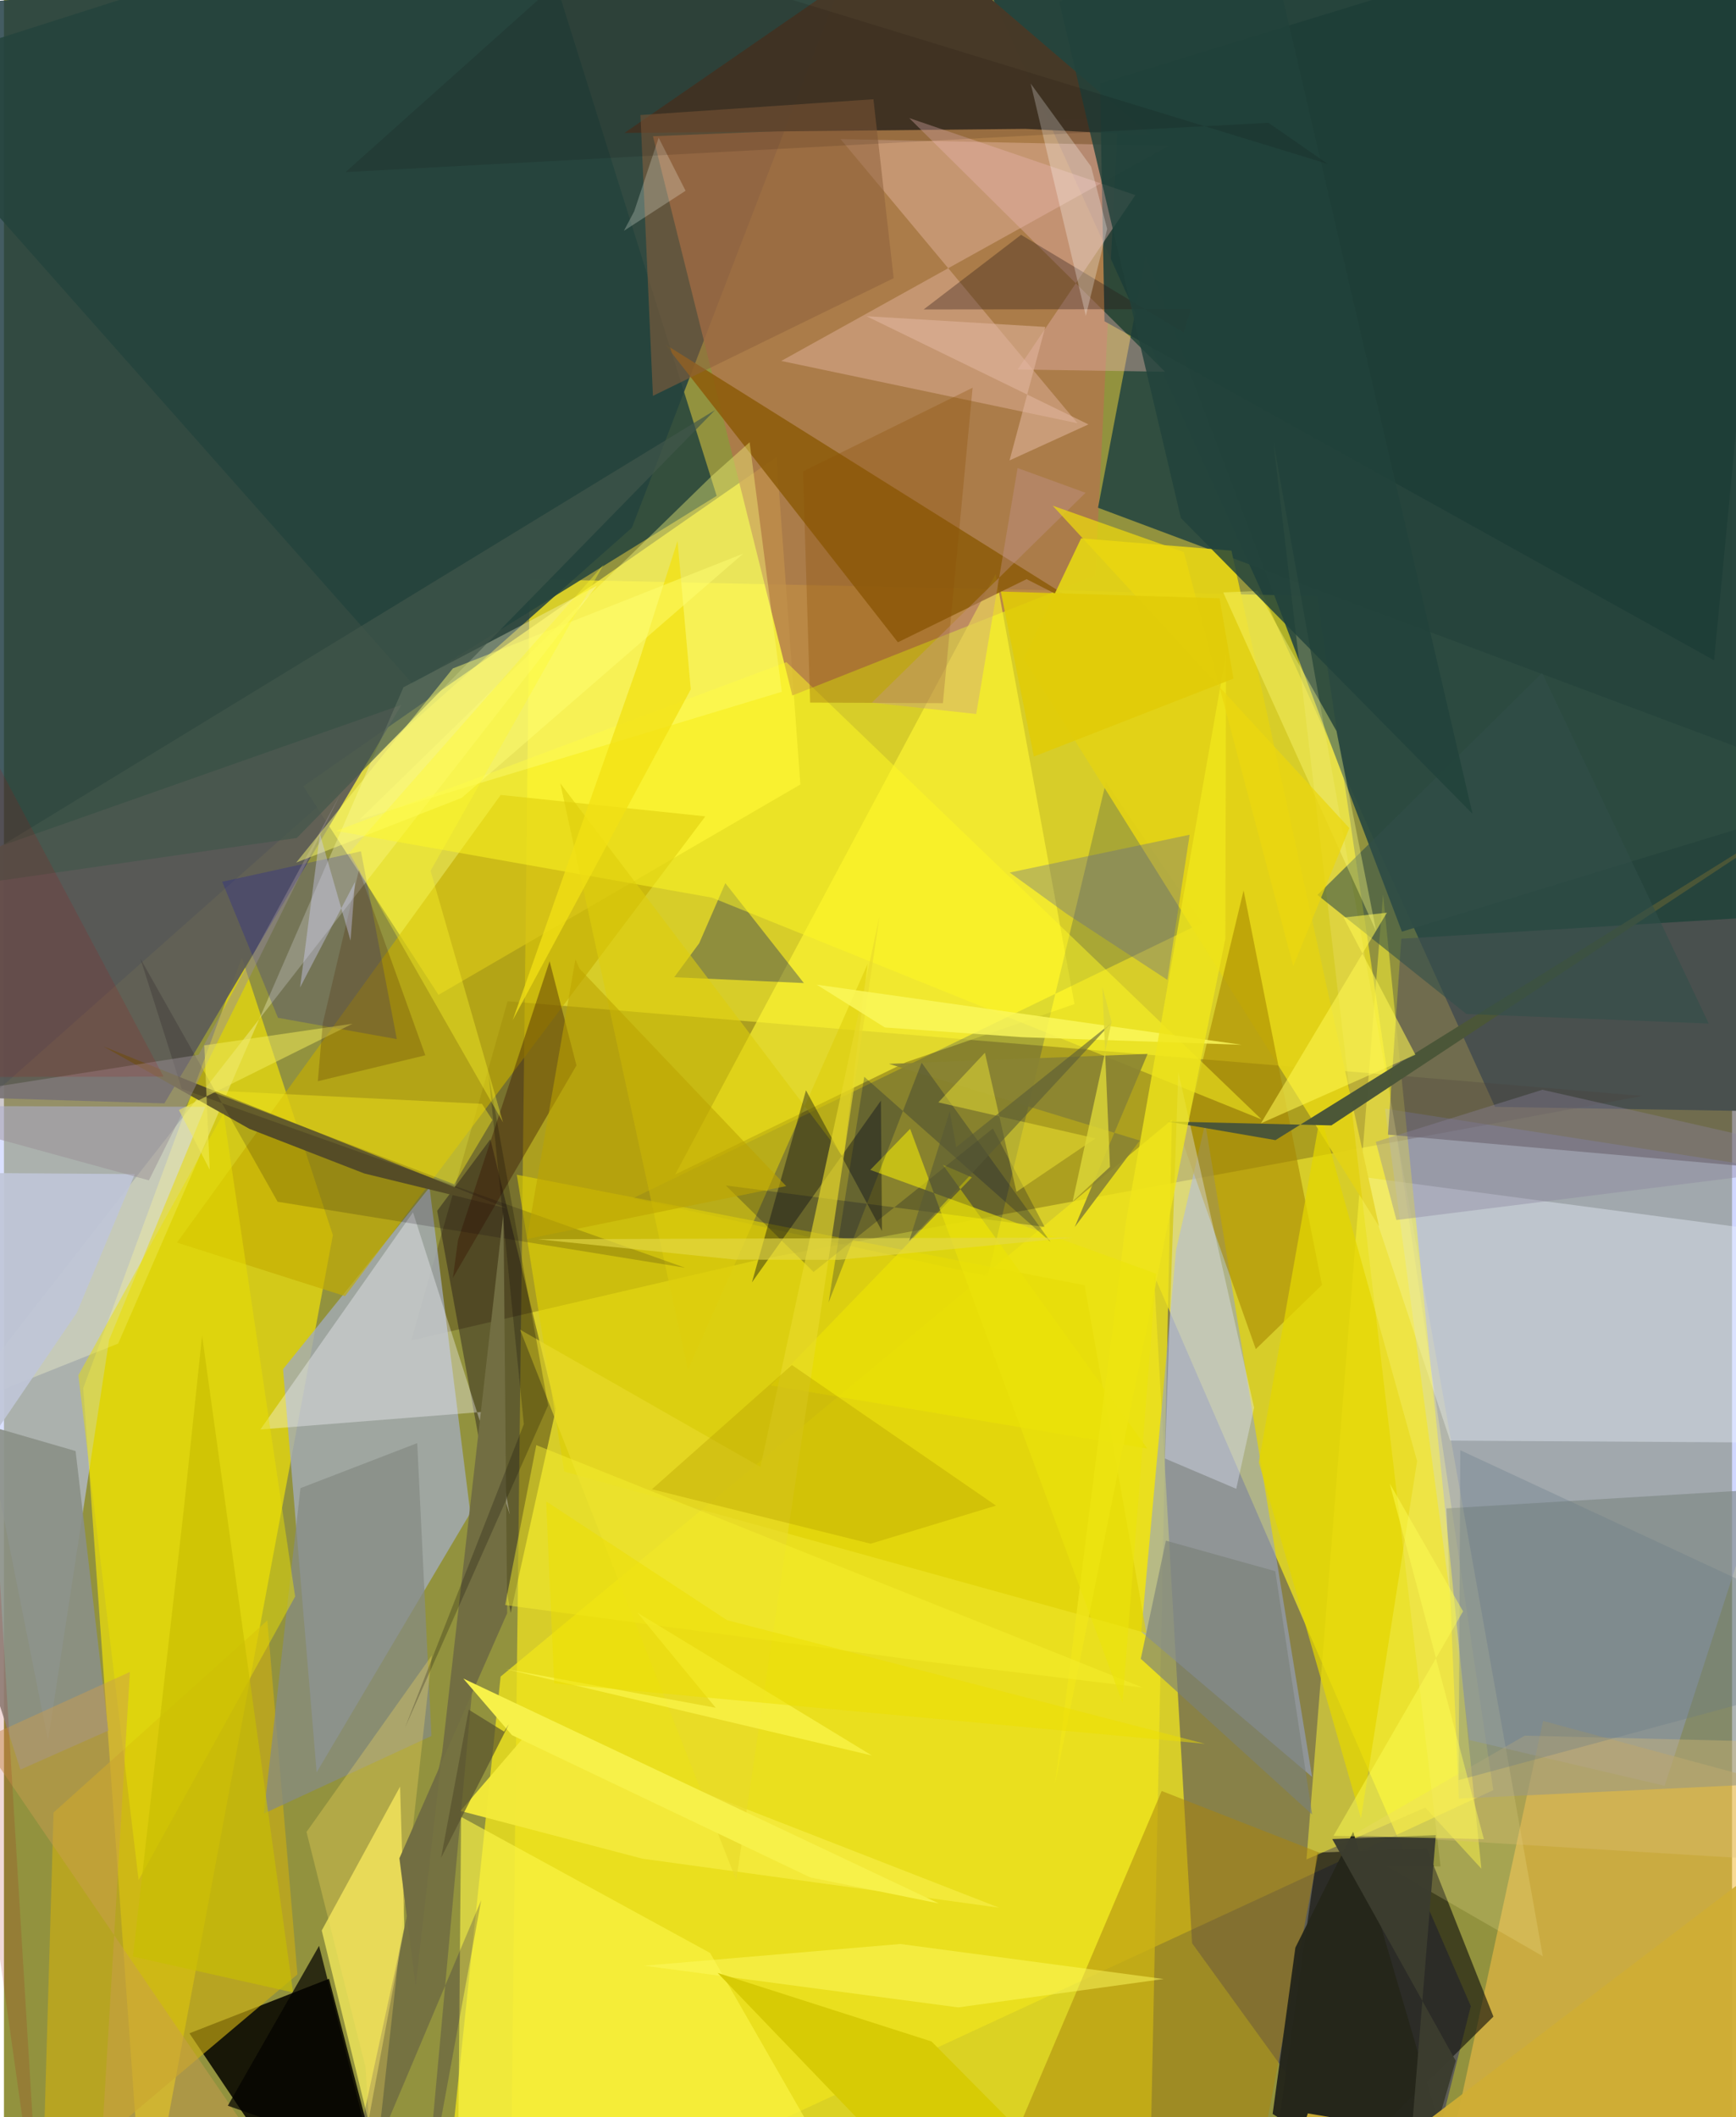 <svg xmlns="http://www.w3.org/2000/svg" width="228" height="278" viewBox="0 0 836 1024"><path fill="#92923e" d="M0 0h836v1024H0z"/><path fill="#26443d" fill-opacity=".992" d="M898 538.26L855.028-12.723 450.67-62l270.64 597.35z"/><path fill="#ffef1d" fill-opacity=".635" d="M720.48 865.813L244.89 1086l9.44-805.886 380.828 8.15z"/><path fill="#1e3b42" fill-opacity=".831" d="M303.764 255.256L415.119-34.362-62 5.37l.213 574.077z"/><path fill="#adbaff" fill-opacity=".573" d="M668.085 536.188L898 571.88l-94.588 291.868-94.43-22.142z"/><path fill="#eddf0a" fill-opacity=".714" d="M115.081 463.126l44.043 134.26L67.986 1086 38.358 671.414z"/><path fill="#01027d" fill-opacity=".369" d="M709.613 970.297L680.595 1086 574.787 939.873l-18.463-323.206z"/><path fill="#bec8fe" fill-opacity=".573" d="M50.869 648.073L21.33 841.897-39.7 534.891l137.118.426z"/><path fill="#fff546" fill-opacity=".69" d="M210.214 481.17l175.079-101.737-11.53-158.4-228.964 159.226z"/><path fill="#2c1400" fill-opacity=".251" d="M197.052 648.326l168.73-39.178 426.698-79.076-548.83-45.822z"/><path fill="#a2abb6" fill-opacity=".812" d="M205.88 574.296l-70.87 87.925 16.255 195.014 74.352-125.468z"/><path fill="#100e04" fill-opacity=".933" d="M157.252 957.075l-67.516 26.358L158.61 1086h32.033z"/><path fill="#f0e41c" fill-opacity=".776" d="M240.267 810.899L565.008 541.6 553.766 1086l-336.402-56.389z"/><path fill="#b1764c" fill-opacity=".788" d="M527.993 278.362L381.38 336.394 313.966 65.888l224.92-9.05z"/><path fill="#95a3c8" fill-opacity=".604" d="M567.035 604.485l-16.837 184.759 82.641 70.184-51.694-316.21z"/><path fill="#473928" fill-opacity=".992" d="M554.391 65.381l-60.31-3.046-193.92 1.975 140.15-96.705z"/><path fill="#f3be44" fill-opacity=".58" d="M700.225 1037.273l167.274 1.772L898 873.785 744.6 832.35z"/><path fill="#0f100c" fill-opacity=".62" d="M608.247 1086l112.312-110.645-32.168-81.253-53.02 1.945z"/><path fill="#2d4b41" fill-opacity=".949" d="M676.293 450.604L552.407 124.257l-23.13 121.325L896.874 383.18z"/><path fill="#5c5b58" fill-opacity=".914" d="M-38.115 530.102l115.727 3.576 114.694-192.754-228.318 80.42z"/><path fill="#c4ae00" fill-opacity=".651" d="M240.32 384.487L83.715 600.999l81.288 25.897L339.3 394.845z"/><path fill="#fff733" fill-opacity=".647" d="M479.747 277.686l38.14 207.952-81.479 28.112-111.678 54.31z"/><path fill="#eef4ff" fill-opacity=".384" d="M657.054 569.229L898 601.3l-48.536 96.39-149.827-.922z"/><path fill="#7c8683" fill-opacity=".627" d="M898 717.516l-200.18 12.055 6.012 140.344 158.051-7.542z"/><path fill="#fdf361" fill-opacity=".706" d="M191.635 864.111l-37.9 69.598 22.568 92.156 17.42-93.583z"/><path fill="#031864" fill-opacity=".212" d="M304.26 579.558l275.342-133.241-46.49-68-57.198 238.952z"/><path fill="#0c0114" fill-opacity=".361" d="M209.584 585.627l25.732-34.616 31.715 130.454-21.89 98.647z"/><path fill="#fff636" fill-opacity=".494" d="M714.732 903.823l-47.566-471.255-37.042 466.78 57.468-25.086z"/><path fill="#8d5c0b" fill-opacity=".878" d="M529.086 297.628l-34.357-17.512-62.274 30.535-112.67-144.154z"/><path fill="#5c5758" fill-opacity=".639" d="M853.73 565.09l-184.187-16.298 6.466-94.742L898 440.564z"/><path fill="#ffd0c9" fill-opacity=".314" d="M404.733 67.288l114.613 137.416L376.04 174.58 563.297 70.586z"/><path fill="#e2d216" fill-opacity=".957" d="M665.232 593.17l-71.395-326.84-72.726-5.971-27.775 58.292z"/><path fill="#ccae13" fill-opacity=".643" d="M18.653 1059.103l123.321-104.146-14.568-171.213-103.41 92.919z"/><path fill="#24443d" fill-opacity=".859" d="M197.768 330.826l147.008-91.002L250.12-62-62 37.565z"/><path fill="#ffffd3" fill-opacity=".318" d="M286.828 283.314l-93.552 49.091L55.248 649.838l-78.404 31.256z"/><path fill="#a9830d" fill-opacity=".51" d="M560.079 866.237l75.846 29.662-34.45 180.52L466.768 1086z"/><path fill="#dfd003" fill-opacity=".624" d="M522.788 621.63l-274.685-53.455 22.933 143.561 281.637 78.158z"/><path fill="#fbf548" fill-opacity=".635" d="M219.325 1086l1.839-207.244 120.444 65.825L422.676 1086z"/><path fill="#645c2c" fill-opacity=".996" d="M243.715 584.535L48.132 506.119l70.567 39.844 55.638 21.608z"/><path fill="#f9faff" fill-opacity=".353" d="M124.038 691.392l111.255-8.804 9.43 50-46.828-146.228z"/><path fill="#001068" fill-opacity=".333" d="M386.97 475.468l-62.715-2.82 12.076-16.418 12.652-29.069z"/><path fill="#8a8f87" fill-opacity=".906" d="M7.952 855.903l42.515-18.849L34.66 701.816l-83.996-24.358z"/><path fill="#a88800" fill-opacity=".592" d="M599.71 430.671l37.895 190.814-32.001 31.034-35.244-99.845z"/><path fill="#858b84" fill-opacity=".729" d="M199.93 697.984l-56.49 21.778-17.695 157.386 81.07-37.52z"/><path fill="#fff923" fill-opacity=".49" d="M342.519 434.154l265.868 107.273-229.864-221.16-217.964 81.626z"/><path fill="#e4eafc" fill-opacity=".373" d="M604.784 680.842L568.12 518.58l-6.474 186.827 34.496 14.67z"/><path fill="#1d3d37" fill-opacity=".859" d="M532.412 155.397l-2.202-115.02L863.848-62l-36.545 381.376z"/><path fill="#e4d601" fill-opacity=".733" d="M656.485 879.507l-49.423-172.209 29.823-168.246 46.755 167.633z"/><path fill="#decd0c" fill-opacity=".569" d="M269.144 378.88l137.02 180.957 11.644-93.589-86.901 196.308z"/><path fill="#e7b3af" fill-opacity=".408" d="M561.693 179.796L437.95 57.12l109.382 37.25-56.93 84.333z"/><path fill="#00030f" fill-opacity=".384" d="M388.005 527.346l36.768 68.077-.525-63.085-62.397 87.9z"/><path fill="#5c6496" fill-opacity=".337" d="M513.985 441.909l-27.408-19.887 87.024-18.292-10.767 70.204z"/><path fill="#ffff7f" fill-opacity=".373" d="M342.348 230.27l18.382-16.368 15.566 120.703-204.213 61.737z"/><path fill="#fbf1a9" fill-opacity=".188" d="M614.09 213.494l130.363 732.67-75.975-43.725 26.499.28z"/><path fill="#371400" fill-opacity=".384" d="M219.655 599.783l-2.475 18.277 59.78-102.741-12.995-50.405z"/><path fill="#4b5638" fill-opacity=".992" d="M615.12 551.445L890.8 379.908 642.17 544.313l-79.423-1.89z"/><path fill="#0000be" fill-opacity=".196" d="M190.061 502.591l-17.354-90.842-67.116 14.72 26.964 65.809z"/><path fill="#12034e" fill-opacity=".22" d="M232.32 753.807L160.435 1086l70.435-166.902-27.206 148.333z"/><path fill="#e9e200" fill-opacity=".467" d="M140.868 772.182L65.15 909.328 36.008 665.132l70.227-126.723z"/><path fill="#8e623c" fill-opacity=".537" d="M313.951 191.471l116.466-56.922-9.793-86.541-112.71 7.633z"/><path fill="#314f49" fill-opacity=".576" d="M824.724 495.05l-80.6-169.6-108.696 107.4 72.054 57.594z"/><path fill="#eadf07" fill-opacity=".796" d="M468.265 569.458l-14.055-6.096 98.906 137.26-182.174-30.53z"/><path fill="#f3ea3a" fill-opacity=".973" d="M481.42 922.684L256.16 834.84l-35.303 41.05 88.004 23.09z"/><path fill="#41574a" fill-opacity=".663" d="M-62 446.176V434.56l203.663-29.263 202.361-206.97z"/><path fill="#010826" fill-opacity=".239" d="M503.438 593.415l-154.236-20.048 42.455 41.847 86.751-69.409z"/><path fill="#e7da2b" fill-opacity=".643" d="M423.56 443.32l-69.31 466.034-104.557-266.238 116.269 66.352z"/><path fill="#f6e91c" fill-opacity=".439" d="M217.804 572.77L98.75 527.336l132.516 6.56 5.022 7.797z"/><path fill="#25261a" fill-opacity=".961" d="M711.441 1086l-97.69-63.593 11.005-80.42 27.984-56.006z"/><path fill="#7b8079" fill-opacity=".647" d="M549.97 802.296l12.144-57.133 52.91 14.769 17.844 117.677z"/><path fill="#2a1916" fill-opacity=".337" d="M444.924 149.673l47.126-36.101 78.66 47.225 3.48-11.27z"/><path fill="#bfc6d7" fill-opacity=".914" d="M63.304 567.867l-107.259-.766L-62 777.906l97.197-142.914z"/><path fill="#8c5307" fill-opacity=".322" d="M386.567 227.99l3.43 111.824 64.243.282 14.365-152.563z"/><path fill="#fdf650" fill-opacity=".565" d="M682.813 510.127L608.105 543.3l60.918-101.856-20.94 2.336z"/><path fill="#ffff7f" fill-opacity=".365" d="M663.871 450.506l-19.228-96.9-38.127-67.767-16.676.686z"/><path fill="#b9a500" fill-opacity=".404" d="M381.176 660.206l98.744 68.006-60.63 18.424-105.817-26.34z"/><path fill="#fbf75c" fill-opacity=".82" d="M598.723 505.33l-106.216-3.677-66.362-4.707-32.94-20.692z"/><path fill="#22423b" fill-opacity=".82" d="M604.44-62L510.556 1.044l58.813 249.498 141.094 143.104z"/><path fill="#fdf95f" fill-opacity=".506" d="M309.684 950.744l123.9-10.505 127.447 16.93-99.386 13.739z"/><path fill="#efe61b" fill-opacity=".792" d="M590.885 453.992l-82.559 409.78 34.533-273.181 48.356-274.192z"/><path fill="#ffe25e" fill-opacity=".29" d="M207.017 800.625l-60.657 85.426 28.565 113.874 3.636 58.764z"/><path fill="#0c0110" fill-opacity=".173" d="M132.394 581.249l197.078 31.907-243.446-86.503-20-62.967z"/><path fill="#f1e114" fill-opacity=".761" d="M306.362 322.41l-60.22 170.924 86.119-159.907-6.397-71.795z"/><path fill="#c99d50" fill-opacity=".471" d="M-11.154 841.456l133.938 196.358-75.766 3.392L60.93 808.647z"/><path fill="#d7cb05" fill-opacity=".996" d="M546.517 1086l-97.78-98.61-103.468-33.148L471.807 1086z"/><path fill="#726e42" d="M199.17 960.53l42.49-374.103 1.777 193.83-52.126 118.515z"/><path fill="#898433" fill-opacity=".89" d="M553.247 509.742l-125.14 4.81 121.366 37.086-31.484 41.867z"/><path fill="#050003" fill-opacity=".227" d="M234.449 519.639l17.063 169.186-57.561 146.96 69.285-156.017z"/><path fill="#f7f149" d="M452.265 920.624l-62.218-12.588-144.29-68.803-23.538-27.377z"/><path fill="#988d94" fill-opacity=".475" d="M94.16 510.18l68.56-125.982-92.6 186.699L-62 534.687z"/><path fill="#c69596" fill-opacity=".357" d="M523.257 238.35l-103.4 101.5 50.495 5.482 20.007-118.965z"/><path fill="#8a839d" fill-opacity=".376" d="M898 561.989l-153.754-34.912-80.572 25.195 9.968 37.802z"/><path fill="#fefffd" fill-opacity=".275" d="M496.718 40.435l29.202 40.12 7.782 30.203-10.328 42.02z"/><path fill="#f7ef2f" fill-opacity=".463" d="M550.918 816.237L257.533 698.94l-15.074 77.377 203.188 27.234z"/><path fill="#c9bd02" fill-opacity=".659" d="M87.042 729.612L62.388 946.326l77.487 17.355L95.85 645.938z"/><path fill="#ddc076" fill-opacity=".341" d="M652.895 887.312l237.636 14.389L898 843.485l-162.297-4.02z"/><path fill="#fffe75" fill-opacity=".467" d="M141.385 417.2l80.063-31.293 136.157-118.114-140.446 55.517z"/><path fill="#ece40b" fill-opacity=".616" d="M419.104 565.847l19.275-19.867 102.738 277.55 16.241-207.5z"/><path fill="#040201" fill-opacity=".71" d="M108.293 1018.468L300.768 1086l-119.156-29.335-29.169-115.523z"/><path fill="#010f3b" fill-opacity=".247" d="M416.193 520.809l-17.266 109.156 45.029-115.933 62.391 86.657z"/><path fill="#e5b9a2" fill-opacity=".525" d="M486.468 222.692l38.17-17.424-107.356-52.326 86.496 5.188z"/><path fill="#3b3c2e" fill-opacity=".98" d="M702.315 996.702l-59.708-107.204 50.09-1.88L676.553 1086z"/><path fill="#687988" fill-opacity=".314" d="M887.4 811.383l10.6-20.012-193.478-89.96-.786 159.58z"/><path fill="#ead70f" fill-opacity=".745" d="M623.731 467.36l27.127-66.839-143.516-155.938 63.452 22.438z"/><path fill="#e4d948" fill-opacity=".631" d="M258.366 599.37l258.8-.825-113.259 10.793-50.099-.105z"/><path fill="#f2ec5b" fill-opacity=".525" d="M99.56 565.763l-14.937-28.875 84.014-41.743-71.72 10.474z"/><path fill="#fcf437" fill-opacity=".416" d="M474.56 509.18l15.257 67.29 38.246-25.877-76.045-17.411z"/><path fill="#4e2a00" fill-opacity=".247" d="M154.238 494.928l17.477-74.075 32.126 89.554-51.998 12.542z"/><path fill="#fffb2c" fill-opacity=".361" d="M290.066 273.109L206.39 421.195l35.049 121.682-74.374-130.387z"/><path fill="#585b36" fill-opacity=".58" d="M460.7 554.838l75.081-60.106-97.858 105.489 19.623-62.641z"/><path fill="#fbf64d" fill-opacity=".675" d="M306.443 779.996l113.456 69.086-177.18-41.847 101.593 18.75z"/><path fill="#cfad34" fill-opacity=".945" d="M630.783 1022.192l227.263 37.9L898 866.48 609.321 1086z"/><path fill="#ecde00" fill-opacity=".486" d="M266.175 814.201l-3.874-88.034 87.484 57.443 231.254 59.807z"/><path fill="#fdfd55" fill-opacity=".467" d="M715.94 889.531l-45.564-172.075 35.494 61.891-62.672 108.595z"/><path fill="#bda401" fill-opacity=".569" d="M378.418 573.672L278.464 468.53l-2.007-4.514-23.513 135.272z"/><path fill="#fbfff4" fill-opacity=".235" d="M316.72 66.623l-11.844 35.626-4.961 9.386 29.836-19.367z"/><path fill="#a90f0e" fill-opacity=".157" d="M-28.866 320.96L17.567 1086-62 521.006l139.203-.294z"/><path fill="#d4d3fc" fill-opacity=".384" d="M169.83 426.544l-26.58 51.079 9.607-74.263 14.81 51.574z"/><path fill="#e1cb08" fill-opacity=".894" d="M498.234 365.922l96.578-37.706-6.747-38.845-105.81-3.276z"/><path fill="#ddd737" fill-opacity=".82" d="M535.067 564.366l-3.685-87.117 4.48 16.989-18.87 86.892z"/><path fill="#564f2d" fill-opacity=".671" d="M224.853 826.914l17.13 10.626 2.303-3.623-32.812 64.62z"/><path fill="#0c0700" fill-opacity=".118" d="M611.72 59.391l28.676 19.9-350.589-107.4L165.293 83.214z"/></svg>